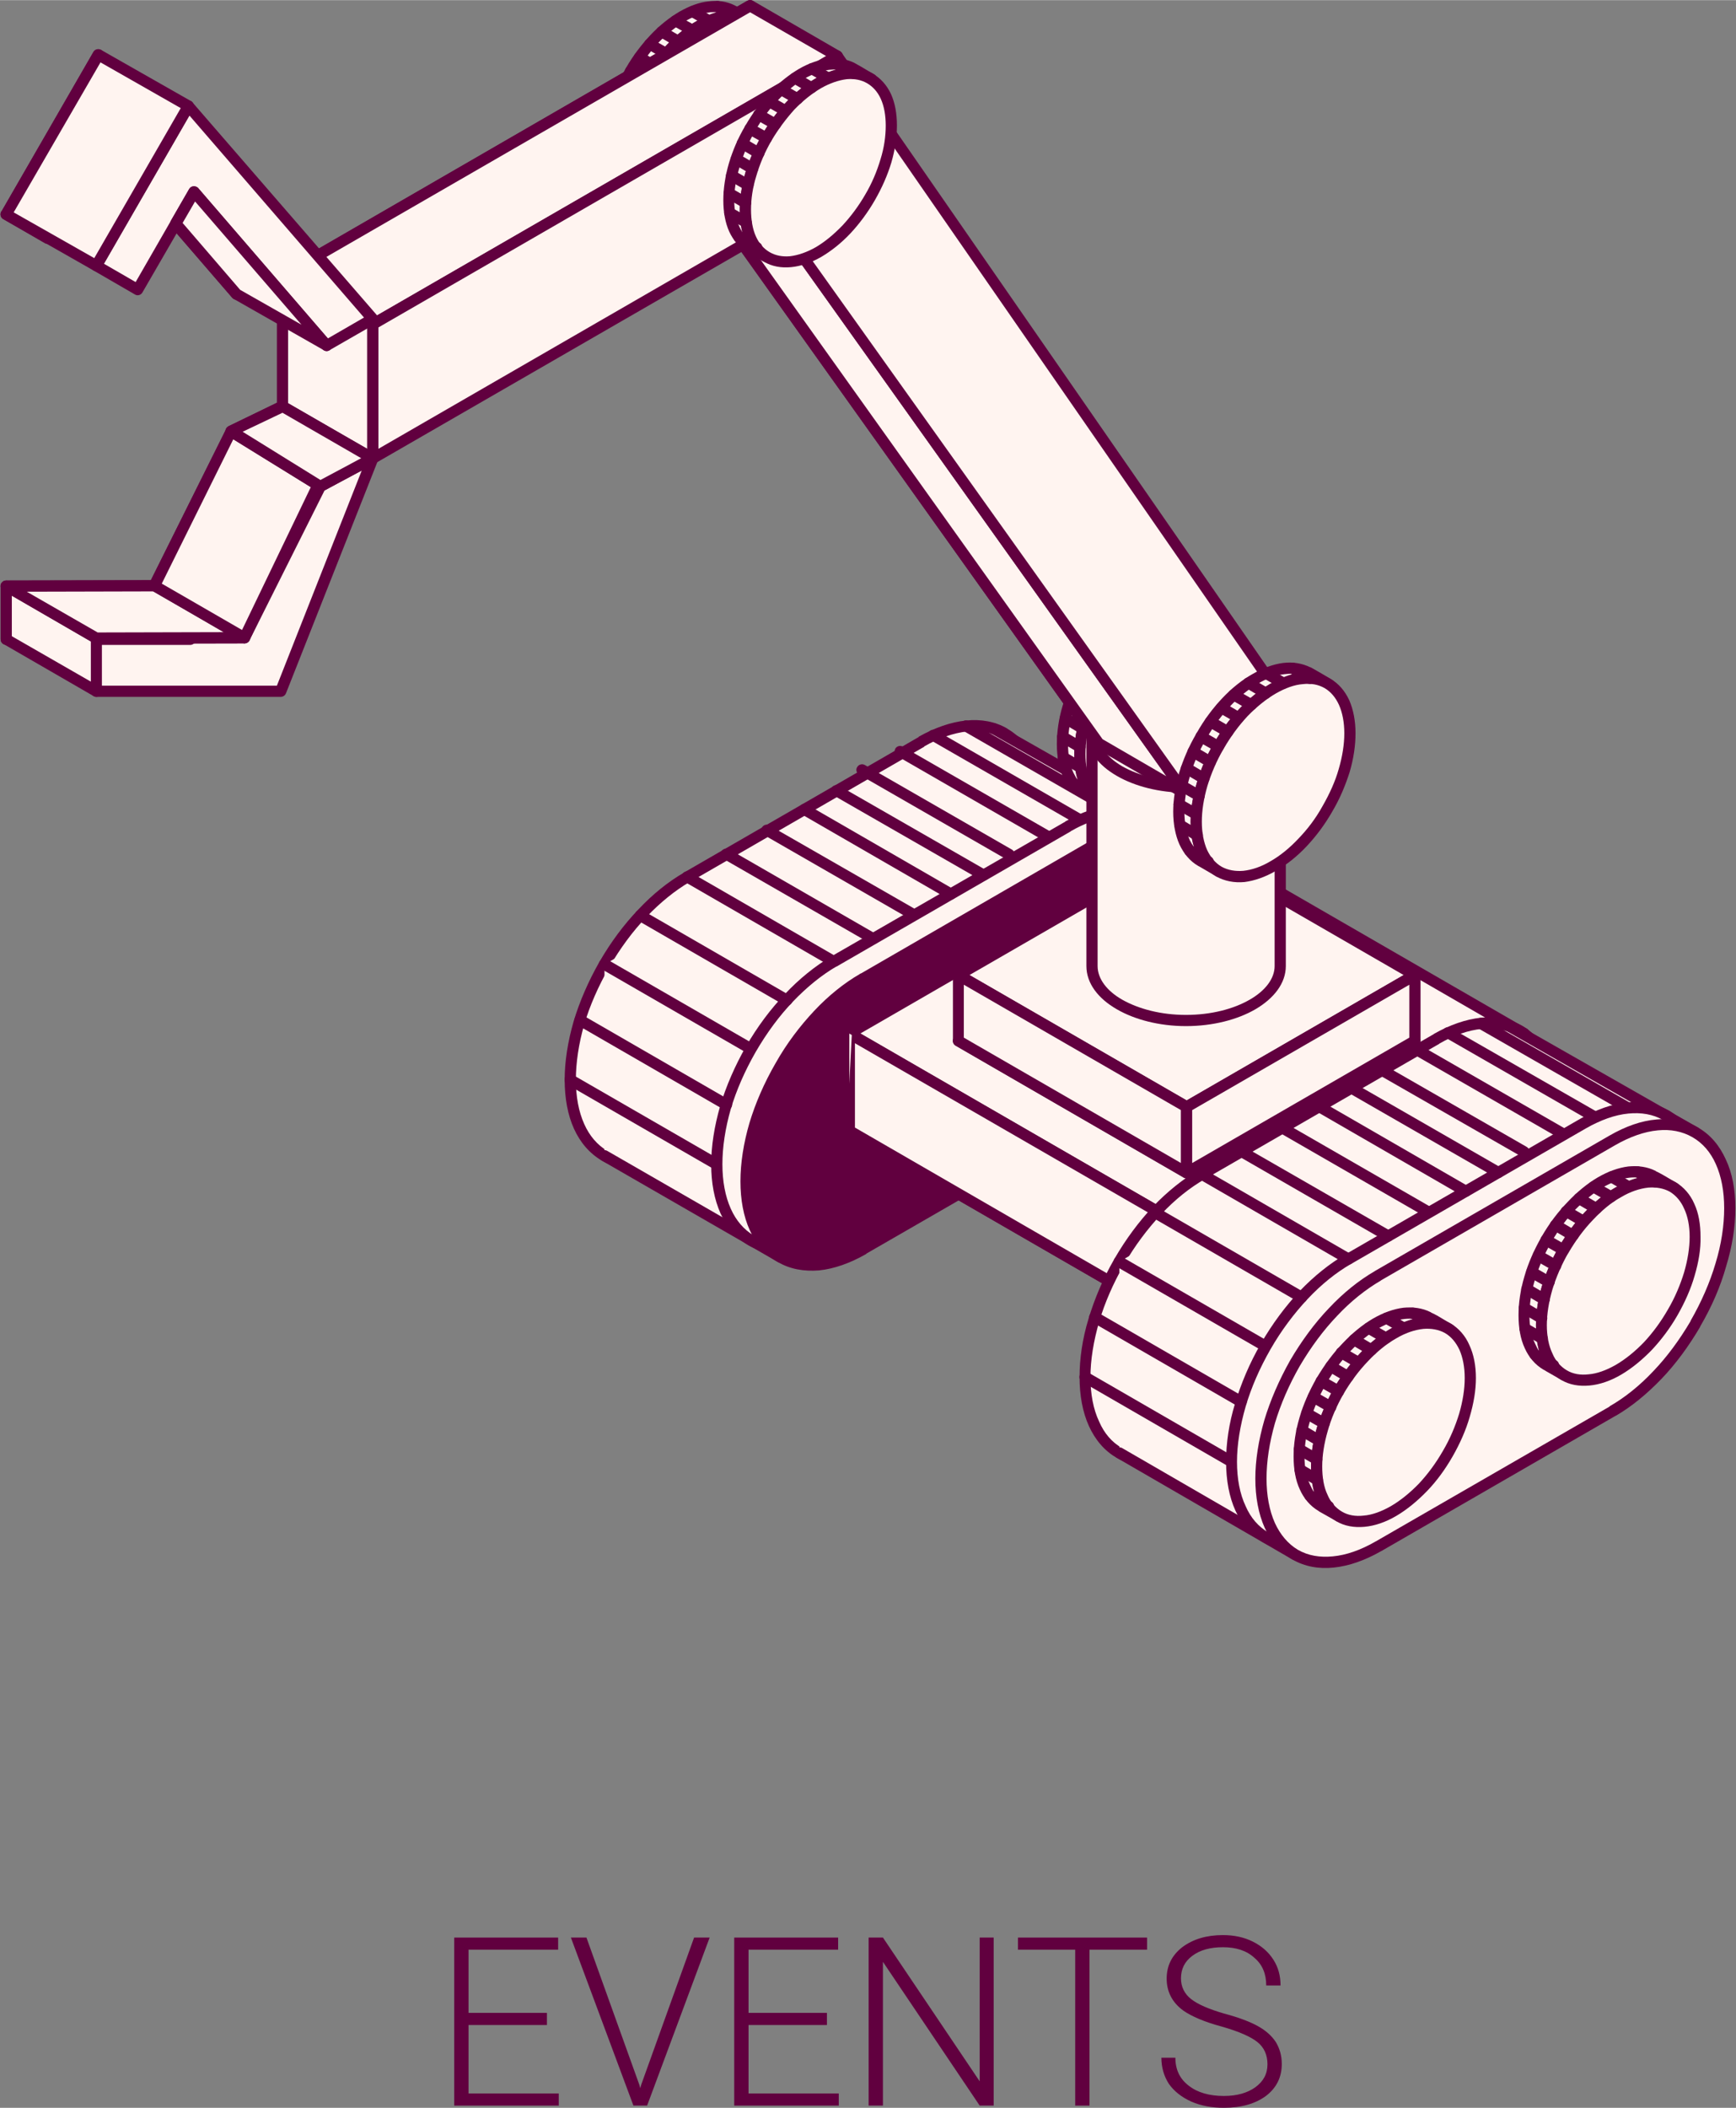 <?xml version="1.0" encoding="UTF-8"?>
<!DOCTYPE svg PUBLIC "-//W3C//DTD SVG 1.1//EN" "http://www.w3.org/Graphics/SVG/1.1/DTD/svg11.dtd">
<!-- Creator: CorelDRAW X7 -->
<svg xmlns="http://www.w3.org/2000/svg" xml:space="preserve" width="55.795mm" height="67.733mm" version="1.1" style="shape-rendering:geometricPrecision; text-rendering:geometricPrecision; image-rendering:optimizeQuality; fill-rule:evenodd; clip-rule:evenodd"
viewBox="0 0 5580 6773"
 xmlns:xlink="http://www.w3.org/1999/xlink">
 <rect x="0" y="0" width="5580" height="6773" fill="#808080" stroke="none"/>
 <defs>
  <style type="text/css">
   <![CDATA[
    .fil2 {fill:none}
    .fil3 {fill:#61003F}
    .fil0 {fill:#FFF4F0}
    .fil1 {fill:#61003F;fill-rule:nonzero}
    .fil4 {fill:#61003F;fill-rule:nonzero}
   ]]>
  </style>
 </defs>
 <g id="Layer_x0020_1">
  <g id="_1891000290960">
   <g>
    <path class="fil0" d="M2210 3687c-96,56 -193,69 -267,27 -73,-43 -110,-133 -110,-245 0,-111 36,-243 110,-370 73,-128 170,-225 266,-281l0 0 753 -435 0 0c97,-56 193,-69 267,-26 74,42 111,132 111,244 0,111 -37,243 -110,370 -74,128 -170,226 -266,281l-1 1 0 0 -752 434 -1 0z"/>
    <path class="fil1" d="M2218 3703c-51,30 -102,48 -151,52 -48,5 -93,-3 -133,-26 -39,-23 -69,-58 -89,-102 -20,-44 -30,-98 -30,-158 0,-58 10,-122 29,-188 19,-63 47,-128 83,-191 37,-64 79,-120 125,-168 46,-49 96,-89 146,-118 1,-1 2,-2 3,-2l752 -434 0 -1c52,-29 103,-47 152,-52 48,-5 94,3 133,26l1 1c39,23 69,58 88,101 21,45 31,98 31,158 0,58 -10,122 -30,188 -18,63 -46,128 -83,191 -36,64 -79,121 -124,168 -47,50 -97,90 -147,119 -1,1 -2,1 -3,2l-751 433 0 0 -1 1c0,0 -1,0 -1,0zm-154 17c43,-5 90,-21 136,-48l1 0 1 -1 0 0 0 0 751 -433c0,0 1,-1 1,-1l1 0 0 0c47,-28 95,-66 140,-113 43,-46 84,-100 119,-161 36,-62 62,-124 80,-184 19,-63 28,-123 28,-178 0,-54 -9,-103 -27,-143 -17,-37 -42,-66 -74,-85l-1 -1c-33,-19 -71,-26 -111,-22 -44,5 -91,21 -138,48l0 1 -752 434c0,0 -1,0 -1,0 -48,28 -95,66 -140,113 -44,46 -84,100 -120,162 -35,61 -62,123 -80,183 -18,63 -27,124 -27,178 0,55 9,103 27,143 17,38 42,67 74,86 33,19 71,26 112,22z"/>
    <polygon class="fil0" points="1943,3099 3229,2357 3794,2683 2509,4040 1943,3714 "/>
    <line class="fil2" x1="1943" y1="3099" x2="2508" y2= "3425" />
    <path class="fil1" d="M1934 3114c-9,-5 -12,-16 -7,-24 5,-9 16,-12 25,-7l565 326c9,5 11,16 7,25 -5,9 -16,11 -25,6l-565 -326z"/>
    <line class="fil2" x1="1833" y1="3469" x2="2398" y2= "3796" />
    <path class="fil1" d="M1824 3485c-9,-5 -12,-16 -7,-25 5,-8 16,-11 25,-6l565 326c8,5 11,16 6,25 -5,8 -16,11 -24,6l-565 -326z"/>
    <line class="fil2" x1="1943" y1="3714" x2="2509" y2= "4040" />
    <path class="fil1" d="M1934 3729c-8,-5 -11,-16 -6,-24 5,-9 16,-12 24,-7l566 326c8,5 11,16 6,25 -5,8 -16,11 -24,6l-566 -326z"/>
    <line class="fil2" x1="3195" y1="2341" x2="3794" y2= "2683" />
    <path class="fil1" d="M3186 2357c-9,-5 -12,-16 -7,-25 5,-8 16,-11 24,-6l600 341c9,5 12,16 7,25 -5,8 -16,11 -25,6l-599 -341z"/>
    <path class="fil0" d="M2681 3959c-96,56 -193,69 -267,26 -73,-42 -110,-132 -110,-244 0,-111 36,-243 110,-370 73,-128 170,-226 266,-281l0 0 753 -435 0 0c97,-56 193,-69 267,-26 74,42 111,132 111,244 0,111 -37,243 -110,370 -74,128 -170,226 -266,281l-1 1 0 0 -752 434 -1 0z"/>
    <path class="fil1" d="M2689 3975c-51,30 -102,48 -151,52 -48,5 -93,-3 -133,-26 -39,-23 -69,-58 -89,-102 -20,-45 -30,-98 -30,-158 0,-58 10,-122 29,-188 19,-63 47,-128 83,-191 37,-64 79,-120 125,-168 46,-49 96,-89 146,-119 1,0 2,-1 3,-2l752 -433 0 0 0 -1 1 0c51,-30 103,-47 151,-52 48,-5 94,3 133,26 40,23 69,58 89,102 21,45 31,98 31,158 0,58 -10,122 -30,188 -18,63 -46,128 -83,191 -36,64 -79,120 -124,168 -47,50 -97,90 -147,119 -1,1 -2,1 -3,2l-751 433 0 0 -1 1c0,0 -1,0 -1,0zm-154 17c43,-5 90,-21 136,-48l1 0 1 -1 0 0 0 0 750 -433c1,0 2,-1 2,-1l1 0 0 0c47,-28 95,-66 140,-113 43,-46 84,-100 119,-162 36,-61 62,-123 80,-183 19,-63 28,-123 28,-178 0,-54 -9,-103 -27,-143 -17,-38 -42,-67 -75,-86 -33,-19 -71,-26 -111,-22 -44,5 -90,21 -137,48l-1 0 0 1 0 0 0 0 -752 434c-1,0 -1,0 -1,0 -48,28 -95,66 -140,113 -44,46 -84,100 -120,162 -35,61 -62,123 -80,183 -18,63 -27,123 -27,178 0,54 9,103 27,143 17,38 42,67 74,86 33,19 71,26 112,22z"/>
    <path class="fil3" d="M2775 4014c-96,55 -193,68 -266,26 -74,-43 -111,-133 -111,-244 0,-111 37,-244 110,-371 73,-127 170,-225 266,-281l0 0 753 -435 1 0c96,-55 193,-69 266,-26 74,43 111,133 111,244 0,111 -37,244 -110,371 -74,127 -170,225 -266,281l-1 0 0 0 -752 434 -1 1z"/>
    <path class="fil1" d="M2783 4030c-51,29 -102,47 -150,52 -49,4 -94,-4 -133,-27 -40,-22 -70,-58 -90,-102 -20,-44 -30,-98 -30,-157 0,-59 10,-123 29,-188 19,-63 47,-128 84,-192 36,-64 79,-120 124,-168 46,-49 96,-89 146,-118 1,-1 2,-2 4,-2l751 -434 0 0 1 0 1 -1c51,-29 102,-47 150,-52 48,-5 94,4 133,26l0 0 0 0c40,23 70,58 90,102 20,45 30,99 30,158 0,58 -10,122 -29,188 -19,63 -47,128 -84,192 -36,63 -79,120 -124,168 -47,49 -97,89 -147,118 -1,1 -2,2 -3,2l-751 433 0 0 -1 1c0,0 0,1 -1,1zm-154 16c43,-4 90,-21 136,-47l1 -1 1 0 0 0 0 0 751 -433c0,-1 1,-1 1,-2l1 0 0 0c48,-27 95,-66 140,-113 44,-46 84,-100 119,-161 36,-61 62,-124 80,-184 19,-63 28,-123 28,-178 0,-54 -9,-103 -27,-143 -17,-37 -42,-67 -75,-86l0 0c-32,-18 -70,-25 -111,-21 -44,4 -90,20 -137,47l0 1 -1 0 0 0 0 0 -752 434c0,0 -1,1 -1,1 -48,27 -95,65 -140,113 -44,46 -84,100 -119,161 -36,61 -62,123 -80,184 -19,62 -28,123 -28,178 0,54 9,103 27,143 17,37 42,66 74,85 33,19 71,26 112,22z"/>
    <line class="fil2" x1="1864" y1="3277" x2="2335" y2= "3549" />
    <path class="fil1" d="M1855 3293c-8,-5 -11,-16 -6,-25 5,-8 15,-11 24,-6l471 272c9,5 12,15 7,24 -5,9 -16,12 -25,7l-471 -272z"/>
    <line class="fil2" x1="2058" y1="2941" x2="2529" y2= "3213" />
    <path class="fil1" d="M2049 2957c-8,-5 -11,-16 -6,-25 5,-8 15,-11 24,-6l471 272c9,5 12,16 7,24 -5,9 -16,12 -25,7l-471 -272z"/>
    <line class="fil2" x1="2209" y1="2818" x2="2680" y2= "3090" />
    <path class="fil1" d="M2200 2833c-9,-5 -12,-15 -7,-24 5,-9 16,-12 25,-7l471 272c8,5 11,16 6,25 -5,8 -16,11 -24,6l-471 -272z"/>
    <line class="fil2" x1="2585" y1="2601" x2="3056" y2= "2872" />
    <path class="fil1" d="M2576 2616c-8,-5 -11,-16 -6,-24 5,-9 16,-12 24,-7l471 272c9,5 12,16 7,24 -5,9 -16,12 -25,7l-471 -272z"/>
    <line class="fil2" x1="3105" y1="2333" x2="3578" y2= "2605" />
    <path class="fil1" d="M3096 2348c-8,-5 -11,-16 -7,-24 5,-9 16,-12 25,-7l473 272c8,5 11,16 6,24 -5,9 -16,12 -24,7l-473 -272z"/>
    <line class="fil2" x1="3000" y1="2363" x2="3473" y2= "2635" />
    <path class="fil1" d="M2991 2378c-9,-5 -12,-16 -7,-24 5,-9 16,-12 25,-7l472 272c9,5 12,16 7,24 -5,9 -16,12 -24,7l-473 -272z"/>
    <line class="fil2" x1="2893" y1="2414" x2="3366" y2= "2686" />
    <path class="fil1" d="M2885 2430c-9,-5 -12,-16 -7,-25 5,-8 16,-11 24,-6l473 272c9,4 12,15 7,24 -5,8 -16,11 -25,7l-472 -272z"/>
    <line class="fil2" x1="2771" y1="2474" x2="3244" y2= "2746" />
    <path class="fil1" d="M2762 2489c-9,-5 -12,-16 -7,-24 5,-9 16,-12 25,-7l473 272c8,5 11,16 6,24 -5,9 -16,12 -24,7l-473 -272z"/>
    <line class="fil2" x1="2689" y1="2540" x2="3161" y2= "2812" />
    <path class="fil1" d="M2680 2556c-9,-5 -12,-16 -7,-25 5,-8 16,-11 25,-6l472 271c9,5 12,16 7,25 -5,8 -16,11 -25,6l-472 -271z"/>
    <line class="fil2" x1="2465" y1="2668" x2="2931" y2= "2936" />
    <path class="fil1" d="M2456 2683c-9,-5 -12,-16 -7,-24 5,-9 16,-12 24,-7l467 268c9,5 12,16 7,25 -5,8 -16,11 -25,6l-466 -268z"/>
    <line class="fil2" x1="2335" y1="2744" x2="2808" y2= "3016" />
    <path class="fil1" d="M2326 2760c-9,-5 -12,-16 -7,-25 5,-8 16,-11 25,-6l472 272c9,4 12,15 7,24 -5,8 -16,11 -24,7l-473 -272z"/>
    <polygon class="fil0" points="3814,4260 2730,3634 3814,3008 4899,3634 "/>
    <g>
     <path class="fil1" d="M3805 4275l-1084 -626c-9,-5 -12,-16 -7,-24 2,-3 4,-5 7,-7l1084 -626c6,-3 13,-3 18,0l1084 626c9,5 12,16 7,25 -2,2 -4,5 -7,6l-1084 626c-6,4 -13,3 -18,0zm-1040 -641l1049 605 1049 -605 -1049 -606 -1049 606zm-44 -16c5,-3 12,-3 18,0l-18 0zm0 0l0 0 0 0zm2186 31c-5,3 -12,3 -17,0l17 0zm0 0l0 0 0 0z"/>
    </g>
    <polygon class="fil0" points="3814,3947 2730,3321 3814,2694 4899,3321 "/>
    <g>
     <path class="fil1" d="M3805 3962l-1084 -626c-9,-5 -12,-16 -7,-24 2,-3 4,-5 7,-7l1084 -626c6,-3 13,-3 18,0l1084 626c9,5 12,16 7,24 -2,3 -4,6 -7,7l-1084 626c-6,3 -13,3 -18,0zm-1040 -641l1049 605 1049 -605 -1049 -606 -1049 606zm-44 -16c5,-3 12,-3 18,0l-18 0zm0 0l0 0 0 0zm2186 31c-5,3 -12,3 -17,0l17 0zm0 0l0 0 0 0z"/>
    </g>
    <polygon class="fil0" points="3814,3947 2730,3321 2730,3634 3814,4260 "/>
    <g>
     <path class="fil1" d="M3796 3957l-1048 -605 0 271 1048 606 0 -272zm-1057 -652l1083 626c6,2 10,9 10,16l0 313 0 0c0,3 -1,6 -2,9 -5,8 -16,11 -25,6l-1084 -626 18 -344zm-27 17c0,-4 0,-7 2,-10 5,-9 16,-12 25,-7l-27 17zm0 312l0 -312 0 312z"/>
    </g>
    <polygon class="fil0" points="3814,4260 3814,3947 4899,3321 4899,3634 "/>
    <path class="fil1" d="M3796 4260l0 -313c0,-8 5,-14 11,-17l1083 -625c8,-5 19,-2 24,7 2,2 2,6 2,9l1 0 0 313c0,7 -5,13 -11,16l-1083 625c-8,5 -19,2 -24,-6 -2,-3 -3,-6 -3,-9l0 0zm36 -303l0 272 1049 -606 0 -271 -1049 605z"/>
    <polygon class="fil0" points="3814,3768 3080,3344 3814,2921 4548,3344 "/>
    <g>
     <path class="fil1" d="M3804 3783l-732 -423c-9,-5 -12,-16 -7,-24 2,-3 4,-6 7,-7l733 -424c6,-3 13,-3 18,1l734 423c8,5 11,16 6,24 -1,3 -4,5 -6,7l0 0 -734 424c-6,3 -13,3 -19,-1zm-688 -439l698 403 698 -403 -698 -402 -698 402zm-44 -15c5,-3 12,-3 17,0l-17 0zm0 0l0 0 0 0z"/>
    </g>
    <polygon class="fil0" points="3814,3556 3080,3133 3814,2709 4548,3133 "/>
    <g>
     <path class="fil1" d="M3805 3572l-733 -424c-9,-5 -12,-16 -7,-24 2,-3 4,-5 7,-7l733 -423c6,-4 13,-3 18,0l0 0 734 423c8,5 11,16 6,25 -2,3 -4,5 -7,7l-733 423c-6,3 -13,3 -18,0zm-689 -439l698 403 698 -403 -698 -403 -698 403zm-44 -16c5,-3 12,-3 17,0l-17 0zm0 0l0 0 0 0z"/>
    </g>
    <polygon class="fil0" points="3814,3556 3080,3133 3080,3344 3814,3768 "/>
    <path class="fil1" d="M3796 3567l-698 -403 0 170 698 403 0 -170zm-707 -450l733 423c6,3 10,9 10,16l0 212 0 0c0,3 -1,6 -2,9 -5,9 -16,11 -25,7l-733 -424c-6,-3 -9,-9 -9,-16l0 -210c-1,-4 0,-7 2,-10 5,-9 16,-12 24,-7z"/>
    <polygon class="fil0" points="3814,3768 3814,3556 4548,3133 4548,3344 "/>
    <path class="fil1" d="M3796 3768l0 -212c0,-7 4,-13 11,-16l732 -423c8,-5 19,-2 24,7 2,3 3,6 3,9l0 0 0 211c0,8 -4,14 -10,17l-733 423c-8,5 -19,2 -24,-7 -2,-3 -3,-6 -3,-9l0 0zm36 -201l0 170 698 -403 0 -170 -698 403z"/>
    <g>
     <path class="fil0" d="M2354 33l0 0 0 0zm-326 577l53 31 -53 -31zm0 0c-46,-26 -69,-82 -69,-152 0,-69 23,-151 69,-231 45,-79 105,-140 165,-174 58,-34 116,-43 161,-20 20,11 44,26 64,37 -66,-29 -106,-24 -171,13 -60,35 -120,96 -166,175 -46,79 -69,162 -69,231 0,70 16,110 69,152 -18,-10 -35,-20 -53,-31z"/>
    </g>
    <path class="fil1" d="M2068 654l-31 -18 -1 0 -17 -10c0,0 -1,-1 -1,-1 -26,-15 -45,-38 -57,-66 -13,-28 -20,-63 -20,-101 0,-37 6,-77 19,-119 11,-39 29,-80 52,-121 23,-40 50,-75 78,-105 30,-32 62,-57 94,-76 32,-18 63,-30 93,-33 31,-4 59,0 85,13 14,7 30,17 45,26 7,4 15,9 20,12 9,5 12,16 7,24 -5,8 -15,11 -23,8l0 0c-30,-13 -54,-19 -77,-17 -24,2 -48,11 -79,29 -29,17 -58,40 -85,69 -27,28 -52,62 -74,99 -21,38 -38,76 -49,113 -11,39 -17,76 -17,109 0,32 4,58 13,79 9,22 25,40 49,59 8,6 9,17 3,25 -5,8 -16,9 -24,4l-3 -2zm-75 -110c3,7 6,13 10,18 -6,-21 -9,-45 -9,-73 0,-37 7,-77 19,-119 12,-40 29,-81 52,-121 24,-40 50,-76 79,-106 30,-31 62,-57 94,-75 24,-14 45,-24 66,-29 -7,-1 -15,0 -22,0 -26,4 -53,13 -80,29 -29,17 -58,40 -86,69 -26,28 -51,62 -73,99 -22,38 -38,76 -49,113 -11,39 -17,76 -17,109 0,33 5,62 16,86z"/>
    <path class="fil0" d="M2247 625c-60,34 -120,43 -166,16 -46,-26 -69,-83 -69,-152 0,-69 23,-152 69,-231 46,-79 106,-140 166,-175 60,-34 120,-43 166,-16 46,26 69,83 69,152 0,69 -23,152 -69,231 -46,79 -106,140 -166,175z"/>
    <path class="fil1" d="M2256 640c-33,19 -66,31 -97,34 -31,3 -61,-2 -87,-17l0 0 0 0c-26,-15 -45,-38 -58,-67 -13,-29 -20,-63 -20,-101 0,-37 7,-77 19,-119 12,-40 29,-81 52,-121 24,-40 50,-76 79,-106 30,-31 62,-57 94,-75 32,-19 65,-31 97,-34 31,-3 61,3 87,17 26,15 45,38 58,67 13,29 19,63 19,101 0,37 -6,77 -18,119 -12,40 -29,81 -52,121 -24,40 -50,76 -79,106 -30,31 -62,57 -94,75zm-100 -2c26,-2 54,-12 82,-29 29,-16 59,-40 86,-69 27,-28 52,-61 74,-99 21,-38 38,-76 49,-113 11,-38 17,-75 17,-109 0,-33 -6,-62 -17,-86 -10,-22 -24,-40 -43,-51 -19,-11 -42,-15 -66,-12 -26,2 -54,12 -83,29 -29,17 -58,40 -85,69 -27,28 -52,62 -74,99 -21,38 -38,76 -49,113 -11,39 -17,76 -17,109 0,33 6,62 17,86 9,22 24,40 43,51l0 0c19,11 42,15 66,12z"/>
    <line class="fil2" x1="1992" y1="578" x2="2049" y2= "611" />
    <path class="fil1" d="M1983 594c-8,-5 -11,-16 -6,-25 5,-8 16,-11 24,-6l57 33c9,4 11,15 7,24 -5,9 -16,11 -25,6l-57 -32z"/>
    <line class="fil2" x1="1962" y1="499" x2="2015" y2= "530" />
    <path class="fil1" d="M1953 515c-9,-5 -12,-16 -7,-25 5,-8 16,-11 25,-6l53 30c9,5 12,16 7,25 -5,8 -16,11 -25,6l-53 -30z"/>
    <line class="fil2" x1="1960" y1="436" x2="2013" y2= "467" />
    <path class="fil1" d="M1951 452c-9,-5 -12,-16 -7,-25 5,-8 16,-11 25,-6l53 31c8,5 11,15 7,24 -5,9 -16,12 -25,7l-53 -31z"/>
    <line class="fil2" x1="1968" y1="379" x2="2021" y2= "410" />
    <path class="fil1" d="M1959 395c-9,-5 -12,-16 -7,-24 5,-9 16,-12 25,-7l53 31c9,5 11,16 7,24 -5,9 -16,12 -25,7l-53 -31z"/>
    <line class="fil2" x1="1982" y1="326" x2="2036" y2= "357" />
    <path class="fil1" d="M1974 342c-9,-5 -12,-16 -7,-25 5,-8 16,-11 24,-6l54 31c8,5 11,15 6,24 -5,9 -16,12 -24,7l-53 -31z"/>
    <line class="fil2" x1="2002" y1="276" x2="2056" y2= "307" />
    <path class="fil1" d="M1993 292c-8,-5 -11,-16 -6,-25 5,-8 16,-11 24,-6l54 31c8,4 11,15 6,24 -5,9 -16,11 -24,7l-54 -31z"/>
    <line class="fil2" x1="2027" y1="229" x2="2080" y2= "260" />
    <path class="fil1" d="M2018 244c-9,-5 -12,-16 -7,-24 5,-9 16,-12 25,-7l53 31c9,5 11,16 7,25 -5,8 -16,11 -25,6l-53 -31z"/>
    <line class="fil2" x1="2055" y1="184" x2="2109" y2= "215" />
    <path class="fil1" d="M2046 199c-8,-5 -11,-16 -6,-24 5,-9 16,-12 24,-7l54 31c8,5 11,16 6,24 -5,9 -16,12 -24,7l-54 -31z"/>
    <line class="fil2" x1="2089" y1="141" x2="2141" y2= "172" />
    <path class="fil1" d="M2080 157c-9,-5 -12,-16 -7,-25 5,-8 16,-11 24,-6l53 30c8,5 11,16 6,25 -5,8 -15,11 -24,6l-52 -30z"/>
    <line class="fil2" x1="2127" y1="102" x2="2180" y2= "133" />
    <path class="fil1" d="M2118 117c-9,-5 -12,-15 -7,-24 5,-9 16,-12 25,-7l53 31c9,5 12,16 7,25 -5,8 -16,11 -25,6l-53 -31z"/>
    <line class="fil2" x1="2172" y1="66" x2="2225" y2= "97" />
    <path class="fil1" d="M2163 82c-9,-5 -12,-16 -7,-25 5,-8 16,-11 24,-6l54 30c8,5 11,16 6,25 -5,8 -15,11 -24,6l-53 -30z"/>
    <line class="fil2" x1="2226" y1="36" x2="2279" y2= "67" />
    <path class="fil1" d="M2217 52c-8,-5 -11,-16 -6,-25 5,-8 16,-11 24,-6l53 30c8,5 11,16 6,25 -5,8 -16,11 -24,6l-53 -30z"/>
    <line class="fil2" x1="2306" y1="21" x2="2359" y2= "52" />
    <path class="fil1" d="M2297 36c-8,-5 -11,-16 -6,-24 5,-9 16,-12 24,-7l53 31c9,5 12,16 7,24 -5,9 -16,12 -25,7l-53 -31z"/>
    <path class="fil0" d="M3865 4643c-97,55 -193,68 -267,26 -74,-43 -110,-133 -111,-244 0,-111 37,-244 111,-371 73,-127 169,-225 266,-281l0 0 753 -434 0 -1c97,-55 193,-69 267,-26 74,43 111,133 111,244 0,111 -37,244 -111,371 -73,127 -169,225 -266,281l0 0 0 0 -752 434 -1 1z"/>
    <path class="fil1" d="M3873 4659c-51,29 -102,47 -151,52 -48,4 -93,-4 -133,-27 -39,-22 -69,-58 -89,-102 -20,-44 -30,-98 -30,-157 0,-59 9,-123 29,-188 19,-63 46,-128 83,-192 37,-64 79,-120 124,-168 47,-49 97,-89 147,-118 1,-1 2,-2 3,-2l752 -434 0 0 0 0 1 -1c51,-29 103,-47 151,-52 48,-5 93,4 133,26l0 1 0 -1c39,23 69,58 89,103 20,44 30,98 30,157 0,59 -9,122 -29,188 -19,63 -46,128 -83,192l0 0 0 0c-37,63 -79,120 -124,168 -47,49 -97,89 -147,118 -1,1 -3,2 -4,2l-750 433 0 0 -1 1c0,0 -1,1 -1,1zm-154 16c43,-4 89,-21 136,-47l1 -1 1 0 0 0 0 0 751 -434c0,0 0,0 1,-1l1 0c47,-27 95,-66 140,-113 43,-46 84,-100 119,-161l0 0c35,-61 62,-123 80,-184 18,-63 28,-123 28,-178 0,-54 -9,-103 -28,-143 -16,-37 -41,-67 -74,-86l0 0c-33,-18 -71,-25 -112,-21 -43,4 -89,20 -136,47l-1 1 0 0 0 0 0 0 -752 434c-1,0 -1,1 -2,1 -47,27 -95,65 -140,113 -43,46 -84,100 -119,161 -35,61 -62,123 -80,184 -18,62 -28,123 -28,178 0,54 9,103 28,143 16,37 41,67 74,85 33,19 71,26 112,22z"/>
    <polygon class="fil0" points="3598,4054 4884,3312 5449,3638 4163,4995 3598,4669 "/>
    <line class="fil2" x1="3598" y1="4054" x2="4163" y2= "4380" />
    <path class="fil1" d="M3589 4070c-9,-5 -12,-16 -7,-25 5,-8 16,-11 25,-6l565 326c8,5 11,16 6,24 -5,9 -16,12 -24,7l-565 -326z"/>
    <line class="fil2" x1="3487" y1="4425" x2="4053" y2= "4751" />
    <path class="fil1" d="M3478 4440c-8,-5 -11,-16 -6,-24 5,-9 16,-12 24,-7l566 327c8,5 11,16 6,24 -5,9 -16,12 -24,7l-566 -327z"/>
    <line class="fil2" x1="3598" y1="4669" x2="4163" y2= "4995" />
    <path class="fil1" d="M3589 4684c-8,-5 -11,-16 -6,-24 5,-9 16,-12 24,-7l565 327c9,5 12,16 7,24 -5,9 -16,12 -25,7l-565 -327z"/>
    <line class="fil2" x1="4849" y1="3297" x2="5449" y2= "3638" />
    <path class="fil1" d="M4841 3312c-9,-5 -12,-16 -7,-24 5,-9 16,-12 24,-7l600 342c9,5 12,16 7,24 -5,9 -16,12 -25,7l-599 -342z"/>
    <path class="fil0" d="M4336 4915c-97,55 -193,68 -267,26 -74,-43 -111,-133 -111,-244 0,-111 37,-244 111,-371 73,-127 169,-225 266,-281l0 0 753 -435 0 0c97,-55 193,-69 267,-26 74,42 111,133 111,244 0,111 -37,244 -111,371 -73,127 -169,225 -266,281l0 0 0 0 -752 434 -1 1z"/>
    <path class="fil1" d="M4344 4931c-51,29 -102,47 -151,52 -48,4 -93,-4 -133,-27 -39,-23 -69,-58 -89,-102 -20,-44 -30,-98 -30,-157 0,-59 9,-123 29,-188 19,-63 46,-128 83,-192 37,-64 79,-120 124,-168 47,-49 97,-89 147,-118 1,-1 2,-2 3,-2l752 -434 0 0c52,-30 103,-48 152,-53 48,-5 93,4 133,26l0 0 0 0c39,23 69,58 89,102 20,45 30,99 30,158 0,58 -9,122 -29,188 -19,63 -46,128 -83,192l0 0 0 0c-37,63 -79,120 -124,168 -47,49 -97,89 -147,118 -1,1 -3,2 -4,2l-750 433 0 0 -1 1c0,0 -1,0 -1,1zm-154 16c43,-4 89,-21 136,-47l1 -1 1 0 0 0 0 -1 751 -433c0,0 0,0 1,-1l1 0c47,-27 95,-66 140,-113 43,-46 84,-100 119,-161l0 0c35,-61 62,-124 80,-184 18,-63 28,-123 28,-178 0,-54 -9,-103 -28,-143 -16,-37 -41,-67 -74,-86l0 0c-33,-19 -71,-25 -112,-21 -43,4 -90,21 -137,48l0 0 -752 434c-1,0 -1,1 -2,1 -47,27 -95,65 -140,113 -43,46 -84,100 -119,161 -35,61 -62,123 -80,184 -18,62 -28,123 -28,178 0,54 9,103 28,143 16,37 41,66 74,85 33,19 71,26 112,22z"/>
    <path class="fil0" d="M4430 4969c-96,56 -193,69 -267,26 -73,-42 -110,-133 -110,-244 0,-111 36,-243 110,-371 73,-127 169,-225 266,-280l0 0 753 -435 0 0c97,-56 193,-69 267,-27 74,43 111,133 111,244 0,112 -37,244 -110,371 -74,127 -170,225 -266,281l-1 0 0 0 -752 434 -1 1z"/>
    <path class="fil1" d="M4438 4985c-51,29 -102,47 -151,52 -48,5 -93,-3 -133,-26l0 0 0 0c-39,-23 -69,-58 -89,-102 -20,-45 -30,-99 -30,-158 0,-58 10,-122 29,-188 19,-63 47,-128 83,-192 37,-63 79,-120 125,-168 46,-49 96,-89 146,-118 1,-1 2,-1 3,-2l752 -434 0 0c52,-30 103,-48 152,-52 48,-5 93,3 133,26 40,23 69,58 89,102 21,44 31,98 31,157 0,59 -10,123 -30,188 -18,64 -46,129 -83,192l0 1c-37,63 -79,120 -124,167 -47,49 -97,90 -147,119 -1,0 -2,1 -4,2l-750 433 0 0 -1 0c0,1 -1,1 -1,1zm-154 16c43,-4 89,-20 136,-47 0,0 1,0 1,-1l1 0 0 0 0 0 751 -433c0,-1 1,-1 1,-1l1 -1c47,-27 95,-65 140,-113 43,-45 83,-99 119,-160l0 -1c35,-61 62,-123 80,-184 19,-62 28,-123 28,-178 0,-54 -9,-102 -27,-142 -17,-38 -42,-67 -75,-86 -33,-19 -71,-26 -111,-22 -44,4 -91,21 -138,48l0 0 -752 434c-1,1 -1,1 -1,1 -48,28 -96,66 -140,113 -44,46 -84,100 -120,161 -35,61 -62,124 -80,184 -18,63 -27,123 -27,178 0,54 9,103 27,143 17,37 42,67 74,86l0 0c33,19 71,25 112,21z"/>
    <line class="fil2" x1="3519" y1="4233" x2="3990" y2= "4504" />
    <path class="fil1" d="M3510 4248c-9,-5 -12,-16 -7,-24 5,-9 16,-12 25,-7l471 272c8,5 11,16 6,24 -5,9 -16,12 -24,7l-471 -272z"/>
    <line class="fil2" x1="3713" y1="3897" x2="4184" y2= "4169" />
    <path class="fil1" d="M3704 3912c-9,-5 -12,-16 -7,-24 5,-9 16,-12 25,-7l471 272c8,5 11,16 6,25 -5,8 -16,11 -24,6l-471 -272z"/>
    <line class="fil2" x1="3864" y1="3773" x2="4335" y2= "4045" />
    <path class="fil1" d="M3855 3789c-9,-5 -12,-16 -7,-25 5,-8 16,-11 24,-6l471 272c9,5 12,16 7,24 -5,9 -16,12 -24,7l-471 -272z"/>
    <line class="fil2" x1="4240" y1="3556" x2="4711" y2= "3828" />
    <path class="fil1" d="M4231 3571c-8,-5 -11,-15 -6,-24 4,-9 15,-11 24,-7l471 272c9,5 11,16 7,25 -5,8 -16,11 -25,6l-471 -272z"/>
    <line class="fil2" x1="4760" y1="3288" x2="5233" y2= "3560" />
    <path class="fil1" d="M4751 3304c-9,-5 -12,-16 -7,-25 5,-8 16,-11 25,-6l472 271c9,5 12,16 7,25 -5,8 -16,11 -24,6l-473 -271z"/>
    <line class="fil2" x1="4655" y1="3318" x2="5127" y2= "3590" />
    <path class="fil1" d="M4646 3334c-9,-5 -12,-16 -7,-25 5,-8 16,-11 24,-6l473 271c9,5 12,16 7,25 -5,8 -16,11 -25,6l-472 -271z"/>
    <line class="fil2" x1="4548" y1="3370" x2="5021" y2= "3641" />
    <path class="fil1" d="M4539 3385c-8,-5 -11,-16 -6,-24 5,-9 16,-12 24,-7l473 272c8,5 11,16 7,24 -5,9 -16,12 -25,7l-473 -272z"/>
    <line class="fil2" x1="4426" y1="3429" x2="4898" y2= "3701" />
    <path class="fil1" d="M4417 3445c-9,-5 -12,-16 -7,-25 5,-8 16,-11 25,-6l472 271c9,5 12,16 7,25 -5,8 -16,11 -24,6l-473 -271z"/>
    <line class="fil2" x1="4343" y1="3495" x2="4816" y2= "3767" />
    <path class="fil1" d="M4334 3511c-8,-5 -11,-16 -6,-24 5,-9 16,-12 24,-7l473 272c9,5 12,16 7,24 -5,9 -16,12 -25,7l-473 -272z"/>
    <line class="fil2" x1="4119" y1="3623" x2="4586" y2= "3891" />
    <path class="fil1" d="M4110 3638c-8,-4 -11,-15 -6,-24 5,-8 16,-11 24,-7l467 269c8,5 11,16 7,24 -5,9 -16,12 -25,7l-467 -269z"/>
    <line class="fil2" x1="3990" y1="3700" x2="4462" y2= "3971" />
    <path class="fil1" d="M3981 3715c-9,-5 -12,-16 -7,-24 5,-9 16,-12 24,-7l473 272c9,5 12,16 7,24 -5,9 -16,12 -25,7l-472 -272z"/>
    <g>
     <path class="fil0" d="M3830 1943l0 0 0 0zm-343 608l57 32 -57 -32zm0 0c-48,-28 -72,-87 -72,-160 0,-73 24,-160 72,-243 48,-84 111,-148 174,-184 61,-35 122,-45 169,-21 22,11 47,27 68,39 -69,-30 -112,-26 -180,14 -64,36 -127,101 -175,184 -48,83 -72,170 -72,243 0,74 16,116 73,160 -19,-11 -38,-21 -57,-32z"/>
    </g>
    <path class="fil1" d="M3838 1927c0,0 1,0 1,1l0 0c16,7 31,17 47,26 8,5 15,10 21,13 9,5 12,16 7,24 -5,8 -15,11 -23,8l0 0c-32,-14 -57,-20 -82,-18 -25,2 -51,12 -83,31 -30,17 -61,42 -90,73 -28,29 -54,64 -77,104l-1 1c-23,39 -40,79 -51,118 -12,41 -18,80 -18,115 0,34 3,61 13,84 10,23 27,42 53,62 7,6 9,17 3,25 -6,8 -17,9 -24,4l-48 -28 -8 -4c0,0 0,0 -1,0 -26,-16 -46,-40 -60,-69 -13,-30 -20,-66 -20,-106 0,-39 6,-82 19,-125 13,-42 31,-85 56,-127l0 0 0 0c24,-42 52,-80 82,-112 31,-33 65,-59 99,-79 33,-19 66,-31 97,-35 31,-3 61,1 88,14zm-388 555c4,8 8,16 14,24 -8,-24 -11,-51 -11,-83 0,-39 7,-81 19,-125 13,-41 31,-84 55,-126l1 -1c24,-42 52,-79 82,-111 31,-33 65,-60 99,-79 28,-17 52,-27 75,-33 -9,-1 -19,0 -30,1 -26,3 -55,14 -84,30 -30,18 -61,43 -90,73 -28,30 -55,65 -77,105l-1 0c-22,39 -40,80 -51,119 -12,40 -18,79 -18,115 0,34 5,65 17,91z"/>
    <path class="fil0" d="M3718 2566c-63,37 -126,45 -174,17 -49,-28 -73,-87 -73,-160 0,-73 24,-160 72,-243 48,-83 111,-148 175,-184 63,-36 126,-45 174,-17 49,28 73,87 73,160 0,73 -24,160 -72,243 -48,83 -111,148 -175,184z"/>
    <path class="fil1" d="M3727 2582c-34,19 -69,32 -102,35 -32,3 -63,-3 -90,-18l0 0 0 0c-28,-16 -48,-40 -62,-70 -13,-30 -20,-66 -20,-106 0,-39 7,-81 19,-125 13,-42 31,-85 56,-127l0 0 0 0c24,-42 52,-79 82,-111 31,-33 65,-60 99,-79 34,-20 69,-33 102,-36 32,-3 63,3 90,18 28,16 48,40 61,70 14,30 21,66 21,106 0,39 -7,81 -20,125 -12,42 -30,85 -55,127l0 0 0 0c-24,42 -52,79 -82,111 -31,33 -65,60 -99,80zm-105 -1c28,-3 57,-13 88,-30 30,-18 61,-43 90,-74 28,-29 54,-64 77,-104l0 0c23,-40 40,-80 52,-119 12,-41 18,-80 18,-115 0,-35 -6,-66 -17,-91 -11,-24 -26,-42 -46,-54 -21,-11 -44,-16 -70,-13 -28,3 -58,13 -88,31 -30,17 -61,42 -90,73 -28,29 -54,64 -77,104l0 0c-23,40 -41,80 -52,119 -12,41 -18,80 -18,115 0,35 6,66 17,91 11,24 26,42 46,54l0 0c21,11 44,16 70,13z"/>
    <line class="fil2" x1="3450" y1="2517" x2="3510" y2= "2552" />
    <path class="fil1" d="M3441 2533c-9,-5 -12,-16 -7,-25 5,-8 16,-11 25,-6l60 34c8,5 11,16 6,24 -5,9 -16,12 -24,7l-60 -34z"/>
    <line class="fil2" x1="3418" y1="2434" x2="3474" y2= "2466" />
    <path class="fil1" d="M3409 2449c-9,-5 -12,-16 -7,-24 5,-9 16,-12 25,-7l56 33c9,5 11,16 7,24 -5,9 -16,12 -25,7l-56 -33z"/>
    <line class="fil2" x1="3416" y1="2368" x2="3472" y2= "2400" />
    <path class="fil1" d="M3407 2383c-9,-5 -12,-16 -7,-24 5,-9 16,-12 25,-7l56 33c8,5 11,15 6,24 -5,9 -16,12 -24,7l-56 -33z"/>
    <line class="fil2" x1="3424" y1="2308" x2="3480" y2= "2340" />
    <path class="fil1" d="M3415 2323c-8,-5 -11,-16 -6,-24 5,-9 16,-12 24,-7l56 33c9,5 12,16 7,24 -5,9 -16,12 -25,7l-56 -33z"/>
    <line class="fil2" x1="3440" y1="2252" x2="3496" y2= "2284" />
    <path class="fil1" d="M3431 2267c-9,-5 -12,-16 -7,-24 5,-9 16,-12 25,-7l56 33c8,5 11,16 6,24 -5,9 -16,12 -24,7l-56 -33z"/>
    <line class="fil2" x1="3460" y1="2199" x2="3517" y2= "2232" />
    <path class="fil1" d="M3452 2215c-9,-5 -12,-16 -7,-25 5,-8 16,-11 24,-6l57 32c8,5 11,16 6,24 -5,9 -16,12 -24,7l-56 -32z"/>
    <line class="fil2" x1="3486" y1="2149" x2="3542" y2= "2182" />
    <path class="fil1" d="M3477 2165c-8,-5 -11,-16 -6,-25 5,-8 16,-11 24,-6l56 32c9,5 12,16 7,25 -5,8 -16,11 -25,6l-56 -32z"/>
    <line class="fil2" x1="3516" y1="2102" x2="3572" y2= "2134" />
    <path class="fil1" d="M3507 2117c-8,-5 -11,-16 -6,-24 5,-9 16,-12 24,-7l56 33c9,5 12,16 7,24 -5,9 -16,12 -25,7l-56 -33z"/>
    <line class="fil2" x1="3551" y1="2057" x2="3606" y2= "2089" />
    <path class="fil1" d="M3542 2073c-8,-5 -11,-16 -6,-25 5,-8 16,-11 24,-6l55 31c9,5 12,16 7,25 -5,8 -16,11 -25,6l-55 -31z"/>
    <line class="fil2" x1="3592" y1="2016" x2="3648" y2= "2048" />
    <path class="fil1" d="M3583 2031c-9,-5 -12,-16 -7,-24 5,-9 16,-12 24,-7l57 32c8,5 11,16 6,25 -5,9 -16,11 -24,6l-56 -32z"/>
    <line class="fil2" x1="3639" y1="1978" x2="3695" y2= "2010" />
    <path class="fil1" d="M3630 1993c-9,-4 -12,-15 -7,-24 5,-9 16,-11 25,-7l56 33c8,5 11,16 6,24 -5,9 -16,12 -24,7l-56 -33z"/>
    <line class="fil2" x1="3696" y1="1946" x2="3752" y2= "1978" />
    <path class="fil1" d="M3687 1962c-8,-5 -11,-16 -6,-25 5,-8 16,-11 24,-6l56 32c8,5 11,16 6,24 -5,9 -16,12 -24,7l-56 -32z"/>
    <line class="fil2" x1="3780" y1="1930" x2="3836" y2= "1963" />
    <path class="fil1" d="M3771 1946c-8,-5 -11,-16 -6,-25 5,-8 16,-11 24,-6l56 32c9,5 12,16 7,25 -5,8 -16,11 -25,6l-56 -32z"/>
    <path class="fil0" d="M4115 3104c0,96 -136,175 -303,175 -167,0 -302,-79 -302,-175l0 -751c0,-96 135,-175 302,-175 167,0 303,79 303,175l0 751z"/>
    <path class="fil1" d="M4133 3104c0,55 -38,104 -98,139 -57,33 -136,54 -223,54 -86,0 -165,-21 -222,-54 -61,-35 -98,-84 -98,-139l0 -751c0,-55 37,-104 98,-139 57,-33 136,-54 222,-54 87,0 166,21 223,54 60,35 98,84 98,139l0 751zm-116 108c49,-28 80,-67 80,-108l0 -751c0,-41 -31,-80 -80,-108 -52,-30 -124,-49 -205,-49 -80,0 -152,19 -205,49 -49,28 -79,67 -79,108l0 751c0,41 30,80 79,108 53,30 125,49 205,49 81,0 153,-19 205,-49z"/>
    <path class="fil0" d="M3812 2178c167,0 303,79 303,175 0,97 -136,176 -303,176 -167,0 -302,-79 -302,-176 0,-96 135,-175 302,-175z"/>
    <path class="fil1" d="M3812 2160c87,0 166,21 223,54 60,35 98,84 98,139 0,56 -38,105 -98,140 -57,33 -136,54 -223,54 -86,0 -165,-21 -222,-54 -61,-35 -98,-84 -98,-140 0,-55 37,-104 98,-139 57,-33 136,-54 222,-54zm205 85c-52,-30 -124,-49 -205,-49 -80,0 -152,19 -205,49 -49,28 -79,67 -79,108 0,42 30,80 79,109 53,30 125,49 205,49 81,0 153,-19 205,-49 49,-29 80,-67 80,-109 0,-41 -31,-80 -80,-108z"/>
    <polygon class="fil0" points="918,1311 918,880 2411,18 3905,2173 3531,2389 2225,557 "/>
    <path class="fil1" d="M900 1311l0 -431c0,-7 4,-13 11,-16l1491 -862c9,-4 19,-2 24,6l0 0 1493 2155c6,8 4,19 -4,25 -1,0 -2,1 -2,1l-373 215c-8,5 -18,3 -23,-5l0 0 -1297 -1819 -1293 747c-9,5 -20,2 -24,-7 -2,-3 -3,-6 -3,-9l0 0zm36 -421l0 390 1280 -739 0 0c8,-4 18,-2 23,5l1297 1819 343 -197 -1473 -2126 -1470 848z"/>
    <polygon class="fil0" points="918,1311 918,880 1198,1042 1198,1473 "/>
    <path class="fil1" d="M900 1311l0 -431c0,-10 8,-18 18,-18 4,0 7,1 10,3l279 161c6,3 9,10 9,16l0 0 0 431c0,10 -8,18 -18,18 -4,0 -7,-2 -10,-4l-279 -160c-6,-4 -9,-10 -9,-16l0 0zm36 -400l0 390 244 141 0 -390 -244 -141z"/>
    <polygon class="fil0" points="1198,1042 918,880 2411,18 2691,180 "/>
    <g>
     <path class="fil1" d="M1188 1057l-279 -161c-8,-5 -11,-16 -6,-25 1,-3 4,-5 6,-6l1493 -863c6,-3 13,-3 18,0l280 162c9,5 12,16 7,24 -2,3 -4,5 -7,7l0 0 -1493 862c-6,4 -13,3 -19,0zm-234 -177l244 141 1458 -841 -245 -141 -1457 841zm-45 -15c6,-4 12,-4 18,0l-18 0zm0 0l0 0 0 0z"/>
    </g>
    <polygon class="fil0" points="2388,786 3531,2389 3811,2550 2505,718 "/>
    <path class="fil1" d="M2414 791l1130 1584 205 119 -1249 -1752 -86 49zm1103 1608l-1143 -1602c-1,-1 -1,-2 -1,-2 -5,-9 -3,-20 6,-25l117 -67 0 0c8,-5 18,-3 23,5l1306 1832c5,5 6,13 2,19 -5,9 -16,12 -25,7l-280 -162 0 0c-2,-1 -4,-3 -5,-5z"/>
    <polygon class="fil0" points="1198,1473 1198,1042 2691,180 4185,2335 3811,2550 2505,718 "/>
    <path class="fil1" d="M1180 1473l0 -431c0,-7 4,-14 10,-16l1492 -862c9,-5 19,-2 24,6l1493 2155c6,8 4,19 -4,25 -1,0 -2,0 -2,1l-373 215c-8,5 -18,2 -23,-5l0 0 -1297 -1819 -1293 746c-9,5 -20,2 -24,-6 -2,-3 -3,-6 -3,-9l0 0zm36 -421l0 390 1280 -739 0 0c8,-5 18,-3 23,5l1297 1819 343 -198 -1473 -2126 -1470 849z"/>
    <g>
     <path class="fil0" d="M2737 217l0 0 0 0zm-326 578l54 30 -54 -30zm0 0c-45,-27 -68,-83 -68,-152 0,-70 22,-152 68,-231 46,-79 106,-140 166,-175 57,-33 115,-42 160,-20 21,11 44,26 65,38 -66,-29 -107,-25 -172,13 -60,34 -120,95 -166,175 -45,79 -68,161 -68,230 0,70 15,111 69,152 -18,-10 -36,-20 -54,-30z"/>
    </g>
    <path class="fil1" d="M2452 839l-31 -18 -1 -1 -17 -10c-1,0 -1,0 -2,-1 -25,-15 -44,-37 -57,-65 -13,-29 -19,-63 -19,-101 0,-37 6,-78 18,-119 12,-40 29,-81 53,-121 23,-40 50,-76 78,-106 30,-32 62,-57 94,-76 31,-18 63,-29 93,-33 30,-3 59,1 84,13 15,8 30,17 45,26 7,4 14,8 21,12 8,5 11,16 6,25 -4,8 -14,11 -22,7l0 0c-30,-13 -54,-19 -78,-17 -24,2 -48,12 -78,29 -29,17 -58,40 -86,69 -26,29 -51,62 -73,99 -22,38 -38,76 -49,114 -12,38 -17,75 -17,108 0,33 3,58 13,80 9,21 24,39 49,58 8,6 9,18 3,25 -6,8 -16,10 -24,4l-3 -1zm-75 -110c3,6 6,12 9,17 -6,-21 -8,-45 -8,-73 0,-37 6,-77 18,-119 12,-39 30,-80 53,-120 23,-41 50,-76 78,-106 30,-32 62,-57 94,-76 25,-14 46,-24 67,-29 -8,0 -15,0 -23,1 -25,3 -52,13 -79,28 -29,17 -58,41 -86,70 -27,28 -52,61 -73,99 -22,37 -38,76 -49,113 -12,38 -18,75 -18,109 0,32 6,62 17,86z"/>
    <path class="fil0" d="M2631 809c-60,35 -120,43 -166,16 -46,-26 -69,-82 -69,-152 0,-69 23,-151 68,-230 46,-80 106,-141 166,-175 60,-35 120,-43 166,-17 46,27 69,83 69,152 0,70 -23,152 -68,231 -46,79 -106,140 -166,175z"/>
    <path class="fil1" d="M2640 825c-33,19 -66,30 -97,33 -32,3 -61,-2 -87,-17 -26,-15 -46,-38 -59,-67 -13,-28 -19,-63 -19,-101 0,-37 6,-77 18,-119 12,-39 30,-80 53,-120 23,-41 50,-76 78,-106 30,-32 62,-57 94,-76 33,-19 66,-30 97,-33 32,-4 61,2 87,17 26,15 46,38 59,66 13,29 19,63 19,101 0,37 -6,78 -18,119 -12,40 -30,81 -53,121 -23,40 -50,76 -78,106 -30,32 -62,57 -94,76zm-101 -2c26,-3 55,-13 83,-29 29,-17 58,-41 86,-70 26,-28 51,-61 73,-99 22,-37 38,-76 49,-113 12,-38 17,-75 17,-109 0,-32 -5,-62 -16,-86 -10,-22 -25,-39 -44,-50 -19,-11 -41,-15 -65,-13 -26,3 -55,13 -83,29 -29,17 -58,40 -86,69 -26,29 -51,62 -73,99 -22,38 -38,76 -49,114 -12,38 -17,75 -17,108 0,33 5,63 16,87 10,22 25,39 44,50 19,11 41,15 65,13z"/>
    <line class="fil2" x1="2376" y1="763" x2="2433" y2= "795" />
    <path class="fil1" d="M2367 778c-9,-5 -12,-16 -7,-24 5,-9 16,-12 25,-7l57 33c8,5 11,16 6,24 -5,9 -16,12 -24,7l-57 -33z"/>
    <line class="fil2" x1="2345" y1="683" x2="2399" y2= "714" />
    <path class="fil1" d="M2337 699c-9,-5 -12,-16 -7,-24 5,-9 16,-12 24,-7l54 31c8,5 11,16 6,24 -5,9 -16,12 -24,7l-53 -31z"/>
    <line class="fil2" x1="2343" y1="621" x2="2397" y2= "651" />
    <path class="fil1" d="M2334 636c-8,-5 -11,-16 -6,-24 5,-9 16,-12 24,-7l54 31c8,5 11,16 6,24 -5,9 -16,12 -24,7l-54 -31z"/>
    <line class="fil2" x1="2351" y1="564" x2="2405" y2= "595" />
    <path class="fil1" d="M2342 579c-8,-5 -11,-16 -6,-24 5,-9 16,-12 24,-7l54 31c8,5 11,16 6,24 -5,9 -16,12 -24,7l-54 -31z"/>
    <line class="fil2" x1="2366" y1="511" x2="2419" y2= "541" />
    <path class="fil1" d="M2357 526c-8,-5 -11,-16 -6,-24 5,-9 15,-12 24,-7l53 31c9,5 12,16 7,24 -5,9 -16,12 -25,7l-53 -31z"/>
    <line class="fil2" x1="2386" y1="461" x2="2439" y2= "491" />
    <path class="fil1" d="M2377 476c-9,-5 -11,-16 -7,-24 5,-9 16,-12 25,-7l53 31c9,5 12,16 7,24 -5,9 -16,12 -25,7l-53 -31z"/>
    <line class="fil2" x1="2410" y1="413" x2="2464" y2= "444" />
    <path class="fil1" d="M2401 429c-8,-5 -11,-16 -6,-25 5,-8 16,-11 24,-6l54 30c8,5 11,16 6,25 -5,8 -16,11 -24,6l-54 -30z"/>
    <line class="fil2" x1="2439" y1="368" x2="2492" y2= "399" />
    <path class="fil1" d="M2430 384c-8,-5 -11,-16 -7,-25 5,-8 16,-11 25,-6l53 30c9,5 12,16 7,25 -5,8 -16,11 -25,6l-53 -30z"/>
    <line class="fil2" x1="2472" y1="326" x2="2524" y2= "356" />
    <path class="fil1" d="M2463 341c-8,-5 -11,-16 -6,-24 5,-9 15,-12 24,-7l52 30c9,5 12,16 7,25 -5,8 -16,11 -24,6l-53 -30z"/>
    <line class="fil2" x1="2510" y1="286" x2="2564" y2= "317" />
    <path class="fil1" d="M2501 302c-8,-5 -11,-16 -6,-25 5,-8 16,-11 24,-6l54 31c8,4 11,15 6,24 -5,9 -16,11 -24,7l-54 -31z"/>
    <line class="fil2" x1="2555" y1="251" x2="2608" y2= "281" />
    <path class="fil1" d="M2546 266c-8,-5 -11,-16 -6,-24 5,-9 15,-12 24,-7l53 31c9,5 12,16 7,24 -5,9 -16,12 -24,7l-54 -31z"/>
    <line class="fil2" x1="2610" y1="221" x2="2662" y2= "251" />
    <path class="fil1" d="M2601 236c-9,-5 -12,-16 -7,-24 5,-9 16,-12 25,-7l52 30c9,5 12,16 7,25 -5,8 -16,11 -24,6l-53 -30z"/>
    <line class="fil2" x1="2690" y1="205" x2="2743" y2= "236" />
    <path class="fil1" d="M2681 221c-9,-5 -12,-16 -7,-25 5,-8 16,-11 25,-6l53 30c8,5 11,16 6,25 -4,8 -15,11 -24,6l-53 -30z"/>
    <g>
     <path class="fil0" d="M4204 2160l0 0 0 0zm-343 608l57 32 -57 -32zm0 0c-48,-28 -72,-87 -72,-160 0,-73 24,-160 72,-243 48,-84 111,-148 175,-185 60,-35 121,-44 168,-20 22,11 47,27 68,39 -69,-30 -112,-26 -180,14 -64,36 -127,101 -175,184 -48,83 -72,170 -72,243 0,73 16,116 73,160 -19,-11 -38,-22 -57,-32z"/>
    </g>
    <g>
     <path class="fil1" d="M4212 2144l1 0c15,8 31,18 47,27 8,5 15,9 21,13 9,5 12,16 7,24 -5,8 -14,11 -23,8l0 0c-32,-14 -57,-20 -82,-18 -25,2 -50,12 -82,30 -31,18 -62,43 -91,73 -28,30 -54,65 -77,105l-1 1c-22,39 -40,79 -51,118 -12,41 -18,80 -18,115 0,34 4,61 14,84 9,22 26,42 52,62 7,6 9,17 3,25 -6,8 -17,9 -24,4l-48 -28 -7 -4c-1,0 -1,0 -2,-1 -26,-15 -46,-39 -60,-69 -13,-29 -20,-66 -20,-105 0,-39 7,-82 19,-125 13,-42 31,-85 56,-127 24,-43 52,-80 82,-112 31,-33 65,-60 99,-79 33,-19 66,-31 97,-35 32,-4 61,1 88,14zm-388 555c4,8 9,16 14,23 -8,-23 -11,-50 -11,-82 0,-39 7,-81 20,-125 12,-41 30,-84 54,-126l1 -1c24,-42 52,-80 82,-111 31,-33 65,-60 99,-80 28,-16 52,-26 75,-32 -9,-1 -19,0 -29,1 -27,3 -56,13 -85,30 -30,18 -61,42 -90,73 -28,30 -54,65 -77,105 -23,39 -41,80 -52,119 -12,40 -18,79 -18,115 0,34 6,65 17,91zm388 -555l0 0 1 0 -1 0z"/>
    </g>
    <path class="fil0" d="M4093 2783c-64,36 -127,45 -175,17 -49,-28 -73,-87 -73,-160 0,-73 24,-160 72,-243 48,-83 111,-148 175,-184 63,-37 126,-45 175,-17 48,28 72,87 72,160 0,73 -24,159 -72,243 -48,83 -111,147 -174,184z"/>
    <path class="fil1" d="M4101 2798c-34,20 -69,32 -101,36 -33,3 -64,-3 -91,-18 -27,-16 -48,-40 -61,-70 -14,-30 -21,-66 -21,-106 0,-39 7,-81 20,-125 12,-42 30,-85 55,-127l0 0 0 0c24,-42 52,-80 82,-111 31,-33 65,-60 99,-80 34,-19 69,-32 102,-35 32,-3 63,3 90,18 28,16 48,40 62,70 13,30 20,66 20,106 0,39 -6,81 -19,125 -13,41 -31,85 -56,127l0 0 0 0c-24,42 -52,79 -82,111 -31,33 -65,60 -99,79zm-105 0c28,-3 58,-13 88,-31 30,-17 61,-42 90,-73 28,-29 55,-64 77,-104l0 0c23,-40 41,-80 52,-119 12,-41 18,-80 18,-115 0,-35 -6,-66 -17,-91 -11,-24 -26,-42 -46,-54 -21,-12 -44,-16 -70,-13 -28,2 -57,13 -87,30 -31,18 -62,43 -91,73 -28,30 -54,65 -77,105l0 0c-23,39 -40,80 -52,119 -12,41 -18,80 -18,115 0,35 6,66 17,91 11,23 26,42 47,54 20,11 44,15 69,13z"/>
    <line class="fil2" x1="3824" y1="2734" x2="3884" y2= "2768" />
    <path class="fil1" d="M3815 2749c-9,-5 -11,-16 -7,-24 5,-9 16,-12 25,-7l60 35c8,5 11,16 6,24 -5,9 -16,12 -24,7l-60 -35z"/>
    <line class="fil2" x1="3792" y1="2651" x2="3848" y2= "2683" />
    <path class="fil1" d="M3783 2666c-8,-5 -11,-16 -7,-24 5,-9 16,-12 25,-7l56 33c9,4 12,15 7,24 -5,8 -16,11 -25,7l-56 -33z"/>
    <line class="fil2" x1="3790" y1="2584" x2="3846" y2= "2617" />
    <path class="fil1" d="M3781 2600c-9,-5 -12,-16 -7,-24 5,-9 16,-12 25,-7l56 32c8,5 11,16 6,25 -5,8 -16,11 -24,6l-56 -32z"/>
    <line class="fil2" x1="3798" y1="2525" x2="3854" y2= "2557" />
    <path class="fil1" d="M3789 2540c-8,-5 -11,-16 -6,-24 5,-9 16,-12 24,-7l56 32c9,5 12,16 7,25 -5,9 -16,11 -25,6l-56 -32z"/>
    <line class="fil2" x1="3814" y1="2469" x2="3870" y2= "2501" />
    <path class="fil1" d="M3805 2484c-9,-5 -12,-16 -7,-24 5,-9 16,-12 25,-7l56 33c8,5 11,16 6,24 -5,9 -16,12 -24,7l-56 -33z"/>
    <line class="fil2" x1="3835" y1="2416" x2="3891" y2= "2448" />
    <path class="fil1" d="M3826 2431c-9,-4 -12,-15 -7,-24 5,-9 16,-11 25,-7l56 33c8,5 11,16 6,24 -5,9 -16,12 -24,7l-56 -33z"/>
    <line class="fil2" x1="3860" y1="2366" x2="3916" y2= "2398" />
    <path class="fil1" d="M3851 2382c-8,-5 -11,-16 -6,-25 5,-9 16,-11 24,-6l56 32c9,5 12,16 7,24 -5,9 -16,12 -25,7l-56 -32z"/>
    <line class="fil2" x1="3890" y1="2319" x2="3947" y2= "2351" />
    <path class="fil1" d="M3881 2334c-8,-5 -11,-16 -6,-24 5,-9 16,-12 24,-7l57 33c8,4 11,15 6,24 -5,9 -16,11 -24,7l-57 -33z"/>
    <line class="fil2" x1="3925" y1="2274" x2="3980" y2= "2306" />
    <path class="fil1" d="M3916 2289c-8,-4 -11,-15 -6,-24 5,-8 16,-11 24,-7l55 32c9,5 12,16 7,25 -5,8 -16,11 -24,6l-56 -32z"/>
    <line class="fil2" x1="3966" y1="2232" x2="4022" y2= "2265" />
    <path class="fil1" d="M3957 2248c-9,-5 -12,-16 -7,-25 5,-8 16,-11 25,-6l56 32c8,5 11,16 6,25 -5,8 -16,11 -24,6l-56 -32z"/>
    <line class="fil2" x1="4013" y1="2195" x2="4069" y2= "2227" />
    <path class="fil1" d="M4004 2210c-9,-5 -12,-16 -7,-24 5,-9 16,-12 25,-7l56 33c8,5 11,16 6,24 -5,9 -16,12 -24,7l-56 -33z"/>
    <line class="fil2" x1="4070" y1="2163" x2="4126" y2= "2195" />
    <path class="fil1" d="M4061 2179c-8,-5 -11,-16 -6,-25 5,-8 16,-11 24,-6l56 32c8,5 11,16 6,24 -5,9 -16,12 -24,7l-56 -32z"/>
    <line class="fil2" x1="4154" y1="2147" x2="4210" y2= "2179" />
    <path class="fil1" d="M4145 2162c-8,-4 -11,-15 -6,-24 5,-9 16,-11 24,-7l56 33c9,5 12,16 7,24 -5,9 -16,12 -25,7l-56 -33z"/>
    <g>
     <path class="fil0" d="M4591 4232l0 0 0 0zm-343 608l56 32 -56 -32zm0 0c-48,-28 -72,-87 -72,-160 0,-73 24,-160 72,-243 48,-84 111,-148 174,-184 61,-35 122,-45 169,-21 22,11 47,27 68,40 -69,-31 -112,-26 -181,13 -63,37 -126,101 -174,184 -48,84 -72,170 -72,243 0,74 16,116 72,160 -19,-11 -37,-21 -56,-32z"/>
    </g>
    <g>
     <path class="fil1" d="M4598 4216l1 1c16,7 32,17 47,26 8,5 16,10 22,13 9,5 11,16 7,25 -5,8 -15,11 -23,7l0 0c-32,-14 -57,-20 -82,-18 -25,2 -51,12 -83,31 -30,17 -61,42 -90,73 -28,29 -55,65 -78,104 -23,40 -40,80 -51,119 -12,41 -18,80 -18,115 0,35 3,61 13,84 10,23 26,42 52,62 8,6 9,18 3,25 -5,8 -16,9 -24,4l-48 -27 -7 -4c0,-1 -1,-1 -1,-1 -27,-16 -47,-40 -60,-69 -14,-30 -20,-66 -20,-106 0,-39 6,-81 19,-125 12,-42 31,-85 55,-127 25,-42 53,-80 83,-111 31,-33 64,-60 98,-80 33,-19 66,-31 98,-35 31,-3 61,1 87,14zm-387 555c4,9 8,17 13,24 -7,-24 -10,-51 -10,-83 0,-39 6,-81 19,-125 13,-41 31,-84 55,-127 25,-42 53,-79 83,-111 31,-33 65,-60 98,-79 28,-16 52,-27 76,-32 -10,-1 -20,-1 -30,0 -27,3 -55,14 -84,30 -31,18 -61,43 -90,73 -29,30 -55,65 -78,105 -23,39 -40,80 -52,119 -12,40 -18,80 -18,115 0,35 6,66 18,91zm387 -555l1 0 0 1 -1 -1z"/>
    </g>
    <path class="fil0" d="M4479 4855c-63,37 -126,45 -175,17 -48,-28 -72,-87 -72,-160 0,-73 24,-159 72,-243 48,-83 111,-147 174,-184 63,-36 127,-45 175,-17 48,28 73,87 73,160 0,73 -24,160 -72,243 -49,83 -112,148 -175,184z"/>
    <path class="fil1" d="M4488 4871c-34,20 -69,32 -102,35 -33,3 -64,-2 -91,-18l0 0 0 0c-27,-16 -47,-40 -61,-70 -13,-30 -20,-66 -20,-106 0,-39 6,-81 19,-125 13,-41 31,-84 55,-127 25,-42 53,-79 83,-111 31,-33 65,-60 98,-79 35,-20 69,-32 102,-36 33,-3 64,3 91,18 27,16 48,40 61,70 14,30 21,66 21,106 0,39 -7,81 -20,125 -12,42 -31,85 -55,127l0 0 0 0c-24,42 -52,80 -82,111 -32,33 -65,60 -99,80zm-105 -1c27,-2 57,-13 87,-30 31,-18 62,-43 91,-73 28,-30 54,-65 77,-105l0 0c23,-39 40,-80 52,-119 12,-41 18,-80 18,-115 0,-35 -6,-66 -17,-91 -11,-23 -26,-42 -47,-54 -20,-11 -44,-15 -69,-13 -28,3 -58,13 -88,31 -30,17 -61,42 -90,73 -28,29 -55,65 -78,104 -23,40 -40,80 -51,119 -12,41 -18,80 -18,115 0,35 5,66 17,91 10,24 26,42 46,54l0 0c20,12 44,16 70,13z"/>
    <line class="fil2" x1="4211" y1="4806" x2="4270" y2= "4841" />
    <path class="fil1" d="M4202 4822c-9,-5 -12,-16 -7,-25 5,-8 16,-11 25,-6l59 34c9,5 12,16 7,25 -5,8 -16,11 -25,6l-59 -34z"/>
    <line class="fil2" x1="4179" y1="4723" x2="4235" y2= "4755" />
    <path class="fil1" d="M4170 4738c-9,-5 -12,-16 -7,-24 5,-9 16,-12 25,-7l56 33c8,5 11,16 6,24 -5,9 -16,12 -24,7l-56 -33z"/>
    <line class="fil2" x1="4176" y1="4657" x2="4232" y2= "4689" />
    <path class="fil1" d="M4167 4672c-8,-5 -11,-16 -6,-24 5,-9 16,-12 24,-7l56 33c9,5 12,16 7,24 -5,9 -16,12 -24,7l-57 -33z"/>
    <line class="fil2" x1="4185" y1="4597" x2="4241" y2= "4629" />
    <path class="fil1" d="M4176 4612c-9,-5 -12,-16 -7,-24 5,-9 16,-12 25,-7l56 33c8,5 11,16 6,24 -5,9 -16,12 -24,7l-56 -33z"/>
    <line class="fil2" x1="4200" y1="4541" x2="4256" y2= "4573" />
    <path class="fil1" d="M4191 4557c-8,-5 -11,-16 -6,-25 5,-9 16,-11 24,-6l56 32c9,5 12,16 7,24 -5,9 -16,12 -25,7l-56 -32z"/>
    <line class="fil2" x1="4221" y1="4488" x2="4277" y2= "4521" />
    <path class="fil1" d="M4212 4504c-8,-5 -11,-16 -6,-25 5,-8 16,-11 24,-6l56 32c9,5 12,16 7,25 -5,8 -16,11 -25,6l-56 -32z"/>
    <line class="fil2" x1="4247" y1="4438" x2="4303" y2= "4471" />
    <path class="fil1" d="M4238 4454c-9,-5 -12,-16 -7,-25 5,-8 16,-11 25,-6l56 32c9,5 11,16 6,25 -4,8 -15,11 -24,6l-56 -32z"/>
    <line class="fil2" x1="4277" y1="4391" x2="4333" y2= "4423" />
    <path class="fil1" d="M4268 4406c-9,-5 -11,-16 -6,-24 4,-9 15,-12 24,-7l56 33c9,5 12,16 7,24 -5,9 -16,12 -25,7l-56 -33z"/>
    <line class="fil2" x1="4312" y1="4346" x2="4367" y2= "4378" />
    <path class="fil1" d="M4303 4362c-9,-5 -12,-16 -7,-25 5,-8 16,-11 25,-6l55 32c9,5 12,16 7,24 -5,9 -16,12 -25,7l-55 -32z"/>
    <line class="fil2" x1="4352" y1="4305" x2="4408" y2= "4337" />
    <path class="fil1" d="M4343 4320c-8,-5 -11,-16 -6,-24 5,-9 16,-12 24,-7l56 33c9,5 12,16 7,24 -5,9 -16,12 -25,7l-56 -33z"/>
    <line class="fil2" x1="4399" y1="4267" x2="4455" y2= "4300" />
    <path class="fil1" d="M4390 4283c-8,-5 -11,-16 -6,-25 5,-8 16,-11 24,-6l56 32c9,5 12,16 7,24 -5,9 -16,12 -25,7l-56 -32z"/>
    <line class="fil2" x1="4457" y1="4236" x2="4512" y2= "4268" />
    <path class="fil1" d="M4448 4251c-9,-5 -12,-16 -7,-24 5,-9 16,-12 25,-7l55 32c9,5 12,16 7,25 -5,8 -16,11 -25,6l-55 -32z"/>
    <line class="fil2" x1="4541" y1="4219" x2="4597" y2= "4252" />
    <path class="fil1" d="M4532 4235c-9,-5 -12,-16 -7,-25 5,-8 16,-11 25,-6l56 32c9,5 12,16 7,25 -5,8 -16,11 -25,6l-56 -32z"/>
    <g>
     <path class="fil0" d="M5314 3778l0 0 0 0zm-343 608l56 32 -56 -32zm0 0c-48,-28 -73,-87 -73,-160 0,-73 24,-160 73,-243 48,-84 111,-148 174,-184 61,-35 121,-45 169,-21 22,11 46,27 68,40 -69,-31 -112,-26 -181,13 -63,37 -126,101 -174,184 -48,84 -72,170 -72,243 0,74 16,116 72,160 -19,-11 -37,-21 -56,-32z"/>
    </g>
    <g>
     <path class="fil1" d="M5321 3762l1 1c15,7 32,17 47,26 8,5 16,10 22,13 8,5 11,16 6,25 -4,8 -14,11 -22,7l0 0c-32,-14 -57,-20 -82,-18 -25,2 -51,12 -83,31 -31,17 -61,42 -90,73 -29,29 -55,65 -78,104l0 0 0 0c-23,40 -40,80 -52,119 -12,41 -18,80 -18,115 0,35 4,61 14,84 10,23 26,42 52,62 8,6 9,18 3,25 -6,8 -16,9 -24,4l-49 -28 0 0 -1 -1 -2 -1 0 0 -1 0 -1 -1 0 0 -1 -1 -1 0c-27,-16 -47,-40 -60,-69 -14,-30 -20,-66 -20,-106 0,-39 6,-81 19,-125 12,-42 31,-85 55,-127l0 0 0 0c24,-42 53,-80 83,-111 31,-33 64,-60 98,-80 33,-19 66,-31 98,-35 31,-3 61,1 87,14zm-387 555c4,9 8,17 13,24 -7,-24 -10,-51 -10,-83 0,-39 6,-81 19,-125 13,-42 31,-85 55,-127l0 0c25,-42 53,-79 83,-111 31,-33 65,-60 98,-79 28,-16 52,-27 76,-32 -10,-1 -20,-1 -30,0 -27,3 -55,14 -84,30 -31,18 -61,43 -91,73 -28,30 -54,65 -77,105l0 0c-23,39 -40,80 -52,119 -12,40 -18,80 -18,115 0,35 6,66 18,91zm387 -555l1 0 0 1 -1 -1z"/>
    </g>
    <path class="fil0" d="M5202 4401c-63,37 -127,45 -175,17 -48,-28 -72,-87 -72,-160 0,-73 24,-159 72,-243 48,-83 111,-147 174,-184 63,-36 127,-45 175,-17 48,28 73,87 73,160 0,73 -24,160 -73,243 -48,83 -111,148 -174,184z"/>
    <path class="fil1" d="M5211 4417c-34,20 -69,32 -102,35 -33,3 -64,-2 -91,-18l0 0 0 0c-27,-16 -47,-40 -61,-70 -14,-30 -20,-66 -20,-106 0,-39 6,-81 19,-125 13,-42 31,-85 55,-127l1 -1c24,-42 52,-79 82,-110 31,-33 65,-60 98,-79 35,-20 69,-32 102,-36 33,-3 64,3 91,18 27,16 48,40 61,70 14,30 20,66 20,106 1,39 -6,81 -19,125 -12,42 -31,85 -55,127 -24,42 -53,80 -82,111 -32,33 -65,60 -99,80zm-105 -1c27,-2 57,-13 87,-30 31,-18 62,-43 91,-73 28,-30 54,-65 77,-105 23,-39 40,-80 52,-119 12,-41 18,-80 18,-115 0,-35 -6,-66 -18,-91 -10,-23 -26,-42 -46,-54 -20,-11 -44,-15 -69,-13 -28,3 -58,13 -88,31 -31,17 -61,42 -90,73 -28,29 -54,64 -77,103l-1 1c-23,40 -40,80 -52,119 -12,41 -18,80 -18,115 0,35 6,66 18,91 10,24 26,42 46,54l0 0c20,12 44,16 70,13z"/>
    <line class="fil2" x1="4933" y1="4352" x2="4993" y2= "4387" />
    <path class="fil1" d="M4925 4368c-9,-5 -12,-16 -7,-25 5,-8 16,-11 24,-6l60 34c9,5 12,16 7,25 -5,8 -16,11 -25,6l-59 -34z"/>
    <line class="fil2" x1="4901" y1="4269" x2="4958" y2= "4301" />
    <path class="fil1" d="M4893 4284c-9,-5 -12,-15 -7,-24 5,-9 16,-12 24,-7l57 33c8,5 11,16 6,24 -5,9 -16,12 -24,7l-56 -33z"/>
    <line class="fil2" x1="4899" y1="4203" x2="4955" y2= "4235" />
    <path class="fil1" d="M4890 4218c-8,-5 -11,-16 -6,-24 5,-9 16,-12 24,-7l56 33c9,5 12,16 7,24 -5,9 -16,12 -25,7l-56 -33z"/>
    <line class="fil2" x1="4908" y1="4143" x2="4964" y2= "4175" />
    <path class="fil1" d="M4899 4158c-9,-5 -12,-15 -7,-24 5,-9 16,-12 25,-7l56 33c8,5 11,16 6,24 -5,9 -16,12 -24,7l-56 -33z"/>
    <line class="fil2" x1="4923" y1="4087" x2="4979" y2= "4119" />
    <path class="fil1" d="M4914 4103c-8,-5 -11,-16 -6,-25 5,-9 16,-11 24,-6l56 32c9,5 12,16 7,24 -5,9 -16,12 -25,7l-56 -32z"/>
    <line class="fil2" x1="4944" y1="4034" x2="5000" y2= "4067" />
    <path class="fil1" d="M4935 4050c-8,-5 -11,-16 -6,-25 5,-8 16,-11 24,-6l56 32c9,5 12,16 7,25 -5,8 -16,11 -25,6l-56 -32z"/>
    <line class="fil2" x1="4970" y1="3984" x2="5026" y2= "4017" />
    <path class="fil1" d="M4961 4000c-9,-5 -12,-16 -7,-25 5,-8 16,-11 25,-6l56 32c8,5 11,16 6,25 -5,8 -16,11 -24,6l-56 -32z"/>
    <line class="fil2" x1="5000" y1="3937" x2="5056" y2= "3969" />
    <path class="fil1" d="M4991 3952c-9,-5 -12,-15 -7,-24 5,-9 16,-12 25,-7l56 33c9,5 12,16 7,24 -5,9 -16,12 -25,7l-56 -33z"/>
    <line class="fil2" x1="5035" y1="3892" x2="5090" y2= "3924" />
    <path class="fil1" d="M5026 3908c-9,-5 -12,-16 -7,-25 5,-8 16,-11 25,-6l55 32c8,5 11,15 6,24 -4,9 -15,12 -24,7l-55 -32z"/>
    <line class="fil2" x1="5075" y1="3851" x2="5131" y2= "3883" />
    <path class="fil1" d="M5066 3866c-8,-5 -11,-16 -6,-24 5,-9 16,-12 24,-7l56 33c9,5 12,16 7,24 -5,9 -16,12 -25,7l-56 -33z"/>
    <line class="fil2" x1="5122" y1="3813" x2="5178" y2= "3846" />
    <path class="fil1" d="M5113 3829c-8,-5 -11,-16 -6,-25 5,-8 16,-11 24,-6l56 32c9,5 12,16 7,24 -5,9 -16,12 -25,7l-56 -32z"/>
    <line class="fil2" x1="5180" y1="3782" x2="5235" y2= "3814" />
    <path class="fil1" d="M5171 3797c-9,-5 -12,-16 -7,-24 5,-9 16,-12 25,-7l55 32c9,5 12,16 7,24 -5,9 -16,12 -25,7l-55 -32z"/>
    <line class="fil2" x1="5264" y1="3765" x2="5320" y2= "3798" />
    <path class="fil1" d="M5255 3781c-9,-5 -12,-16 -7,-25 5,-8 16,-11 25,-6l56 32c9,5 11,16 6,25 -4,8 -15,11 -24,6l-56 -32z"/>
    <polygon class="fil0" points="908,1305 908,859 1198,1027 1198,1473 "/>
    <path class="fil1" d="M890 1305l0 -446c0,-10 8,-18 18,-18 4,0 8,2 11,4l288 166c6,3 9,9 9,16l0 0 0 446c0,10 -8,18 -18,18 -4,0 -7,-2 -10,-4l-289 -166c-5,-3 -9,-9 -9,-16l0 0zm36 -415l0 405 254 147 0 -405 -254 -147z"/>
    <polygon class="fil0" points="153,765 20,688 316,175 908,859 760,945 334,451 "/>
    <path class="fil1" d="M144 781l-133 -77c-9,-5 -12,-16 -7,-25l1 0 295 -512c5,-9 16,-12 25,-7 2,1 3,2 5,4l0 0 592 684c6,7 5,18 -2,25 -1,1 -2,1 -3,2l0 0 -148 85c-8,5 -17,3 -23,-4l-409 -474 -169 292c-5,9 -16,12 -24,7zm-100 -99l102 59 173 -299 0 0c1,-2 2,-3 3,-4 8,-7 19,-6 26,1l416 483 117 -67 -562 -649 -275 476z"/>
    <polygon class="fil0" points="443,930 310,853 606,340 1198,1024 1050,1110 624,616 "/>
    <path class="fil1" d="M434 946l-133 -77c-9,-5 -12,-16 -7,-25l1 -1 295 -511c5,-9 16,-12 25,-7 1,1 3,2 4,4l0 0 593 684c6,7 5,18 -2,25 -1,1 -2,1 -3,2l0 0 -148 85c-8,5 -18,3 -23,-4l-409 -474 -169 292c-5,9 -16,12 -24,7zm-100 -99l102 59 172 -299 0 0c1,-2 3,-3 4,-5 8,-6 19,-5 25,2l417 483 116 -67 -561 -649 -275 476z"/>
    <polygon class="fil0" points="310,853 606,340 316,175 20,688 "/>
    <path class="fil1" d="M303 829l278 -482 -258 -147 -279 482 259 147zm318 -480l-295 512 -1 1c-5,9 -16,12 -24,7l-290 -165 0 0 0 0c-9,-5 -12,-16 -7,-24l296 -513 0 0c5,-9 16,-12 25,-7l290 165 0 0 0 0c8,5 11,16 6,24z"/>
    <polygon class="fil0" points="760,945 565,718 624,616 1050,1110 "/>
    <path class="fil1" d="M747 957l-196 -227c-5,-6 -5,-14 -2,-21l0 0 59 -102c5,-9 16,-11 25,-6 2,1 4,2 5,4l425 493c7,8 6,19 -1,25 -6,6 -15,6 -21,2l-290 -165c-1,-1 -3,-2 -4,-3zm-160 -241l185 215 197 112 -342 -396 -40 69z"/>
    <polygon class="fil0" points="1030,1562 1198,1473 902,2221 310,2221 310,2050 786,2049 "/>
    <path class="fil1" d="M1021 1547l169 -90c8,-5 19,-1 24,7 2,5 2,11 1,15l0 0 -296 749c-3,7 -10,11 -17,11l0 0 -592 0c-10,0 -18,-8 -18,-18 0,0 0,-1 0,-1l0 -170c0,-10 8,-18 18,-18l465 -1 239 -477c1,-3 4,-6 7,-7l0 0zm142 -36l-120 65 -241 481c-3,6 -9,10 -16,10l-459 1 0 135 563 0 273 -692z"/>
    <polygon class="fil0" points="743,1385 908,1305 612,2054 20,2054 20,1883 496,1882 "/>
    <path class="fil1" d="M735 1369l165 -80c9,-4 20,0 24,9 3,4 3,10 1,14l0 0 -296 748c-3,7 -10,12 -17,12l0 0 -592 0c-10,0 -18,-8 -18,-18 0,-1 0,-1 0,-2l0 -169c0,-10 8,-18 18,-18l465 -1 242 -486c1,-4 4,-7 8,-9l0 0zm140 -27l-119 57 -244 491 0 0c-2,6 -9,10 -16,10l-458 1 0 135 562 0 275 -694z"/>
    <polygon class="fil0" points="20,2054 20,1883 310,2050 310,2221 "/>
    <path class="fil1" d="M2 2054l0 -171c0,-10 8,-18 18,-18 3,0 6,1 9,2l0 0 290 168c6,3 9,10 8,16l0 170c0,10 -8,18 -17,18 -4,0 -7,-1 -10,-3l-289 -167c-6,-3 -9,-9 -9,-15l0 0zm36 -140l0 130 254 146 0 -129 -254 -147z"/>
    <polygon class="fil0" points="310,2050 20,1883 496,1882 786,2049 "/>
    <path class="fil1" d="M301 2066l-290 -168c-9,-5 -12,-16 -7,-24 4,-6 10,-9 17,-9l475 -1c4,0 7,1 10,3l289 167c9,5 12,16 7,24 -4,6 -10,9 -16,9l0 0 -476 1c-4,0 -7,-1 -9,-2l0 0zm-215 -165l228 131 406 -1 -228 -131 -406 1z"/>
    <polygon class="fil0" points="786,2049 496,1882 743,1385 1022,1558 "/>
    <g>
     <path class="fil1" d="M777 2065l-289 -168c-9,-4 -12,-15 -8,-23l0 0 247 -496c4,-9 15,-13 24,-9 0,1 1,1 2,2l278 172c8,4 11,15 7,23l-236 491c-4,9 -15,13 -24,8 0,0 -1,0 -1,0zm-257 -190l258 149 221 -459 -249 -154 -230 464zm257 190c-8,-5 -11,-15 -7,-23l7 23z"/>
    </g>
    <polygon class="fil0" points="1030,1562 743,1385 908,1305 1198,1473 "/>
    <path class="fil1" d="M1020 1578l-287 -177c-8,-6 -11,-17 -6,-25 2,-3 5,-5 8,-7l0 0 165 -80c6,-2 13,-2 18,2l289 166c8,5 11,16 6,25 -1,3 -4,5 -7,7l0 0 -168 89c-6,3 -13,3 -18,0l0 0zm-240 -191l250 155 131 -70 -253 -146 -128 61z"/>
   </g>
   <polygon class="fil4" points="1758,6507 1506,6507 1506,6727 1796,6727 1796,6766 1460,6766 1460,6226 1794,6226 1794,6265 1506,6265 1506,6468 1758,6468 "/>
   <polygon id="1" class="fil4" points="2055,6699 2058,6710 2061,6699 2231,6226 2281,6226 2080,6766 2036,6766 1835,6226 1885,6226 "/>
   <polygon id="2" class="fil4" points="2658,6507 2406,6507 2406,6727 2696,6727 2696,6766 2360,6766 2360,6226 2694,6226 2694,6265 2406,6265 2406,6468 2658,6468 "/>
   <polygon id="3" class="fil4" points="3194,6766 3149,6766 2838,6304 2838,6766 2792,6766 2792,6226 2838,6226 3149,6688 3149,6226 3194,6226 "/>
   <polygon id="4" class="fil4" points="3687,6265 3502,6265 3502,6766 3456,6766 3456,6265 3272,6265 3272,6226 3687,6226 "/>
   <path id="5" class="fil4" d="M4074 6633c0,-30 -11,-54 -32,-71 -21,-17 -59,-34 -115,-50 -56,-15 -97,-33 -123,-51 -36,-26 -54,-61 -54,-103 0,-42 17,-75 50,-101 35,-26 78,-39 131,-39 36,0 68,7 96,21 28,14 50,33 66,58 16,25 23,52 23,83l-46 0c0,-37 -12,-67 -38,-89 -25,-23 -59,-34 -101,-34 -41,0 -74,9 -99,28 -24,18 -36,42 -36,72 0,27 11,50 33,67 22,17 57,32 105,46 49,13 85,27 110,41 25,14 44,31 57,51 12,20 19,43 19,70 0,43 -17,77 -51,103 -34,25 -79,38 -135,38 -38,0 -73,-6 -105,-20 -31,-14 -55,-33 -72,-57 -16,-25 -24,-53 -24,-84l45 0c0,38 14,68 43,90 28,22 66,33 113,33 42,0 76,-10 101,-28 26,-19 39,-43 39,-74z"/>
  </g>
 </g>
</svg>

